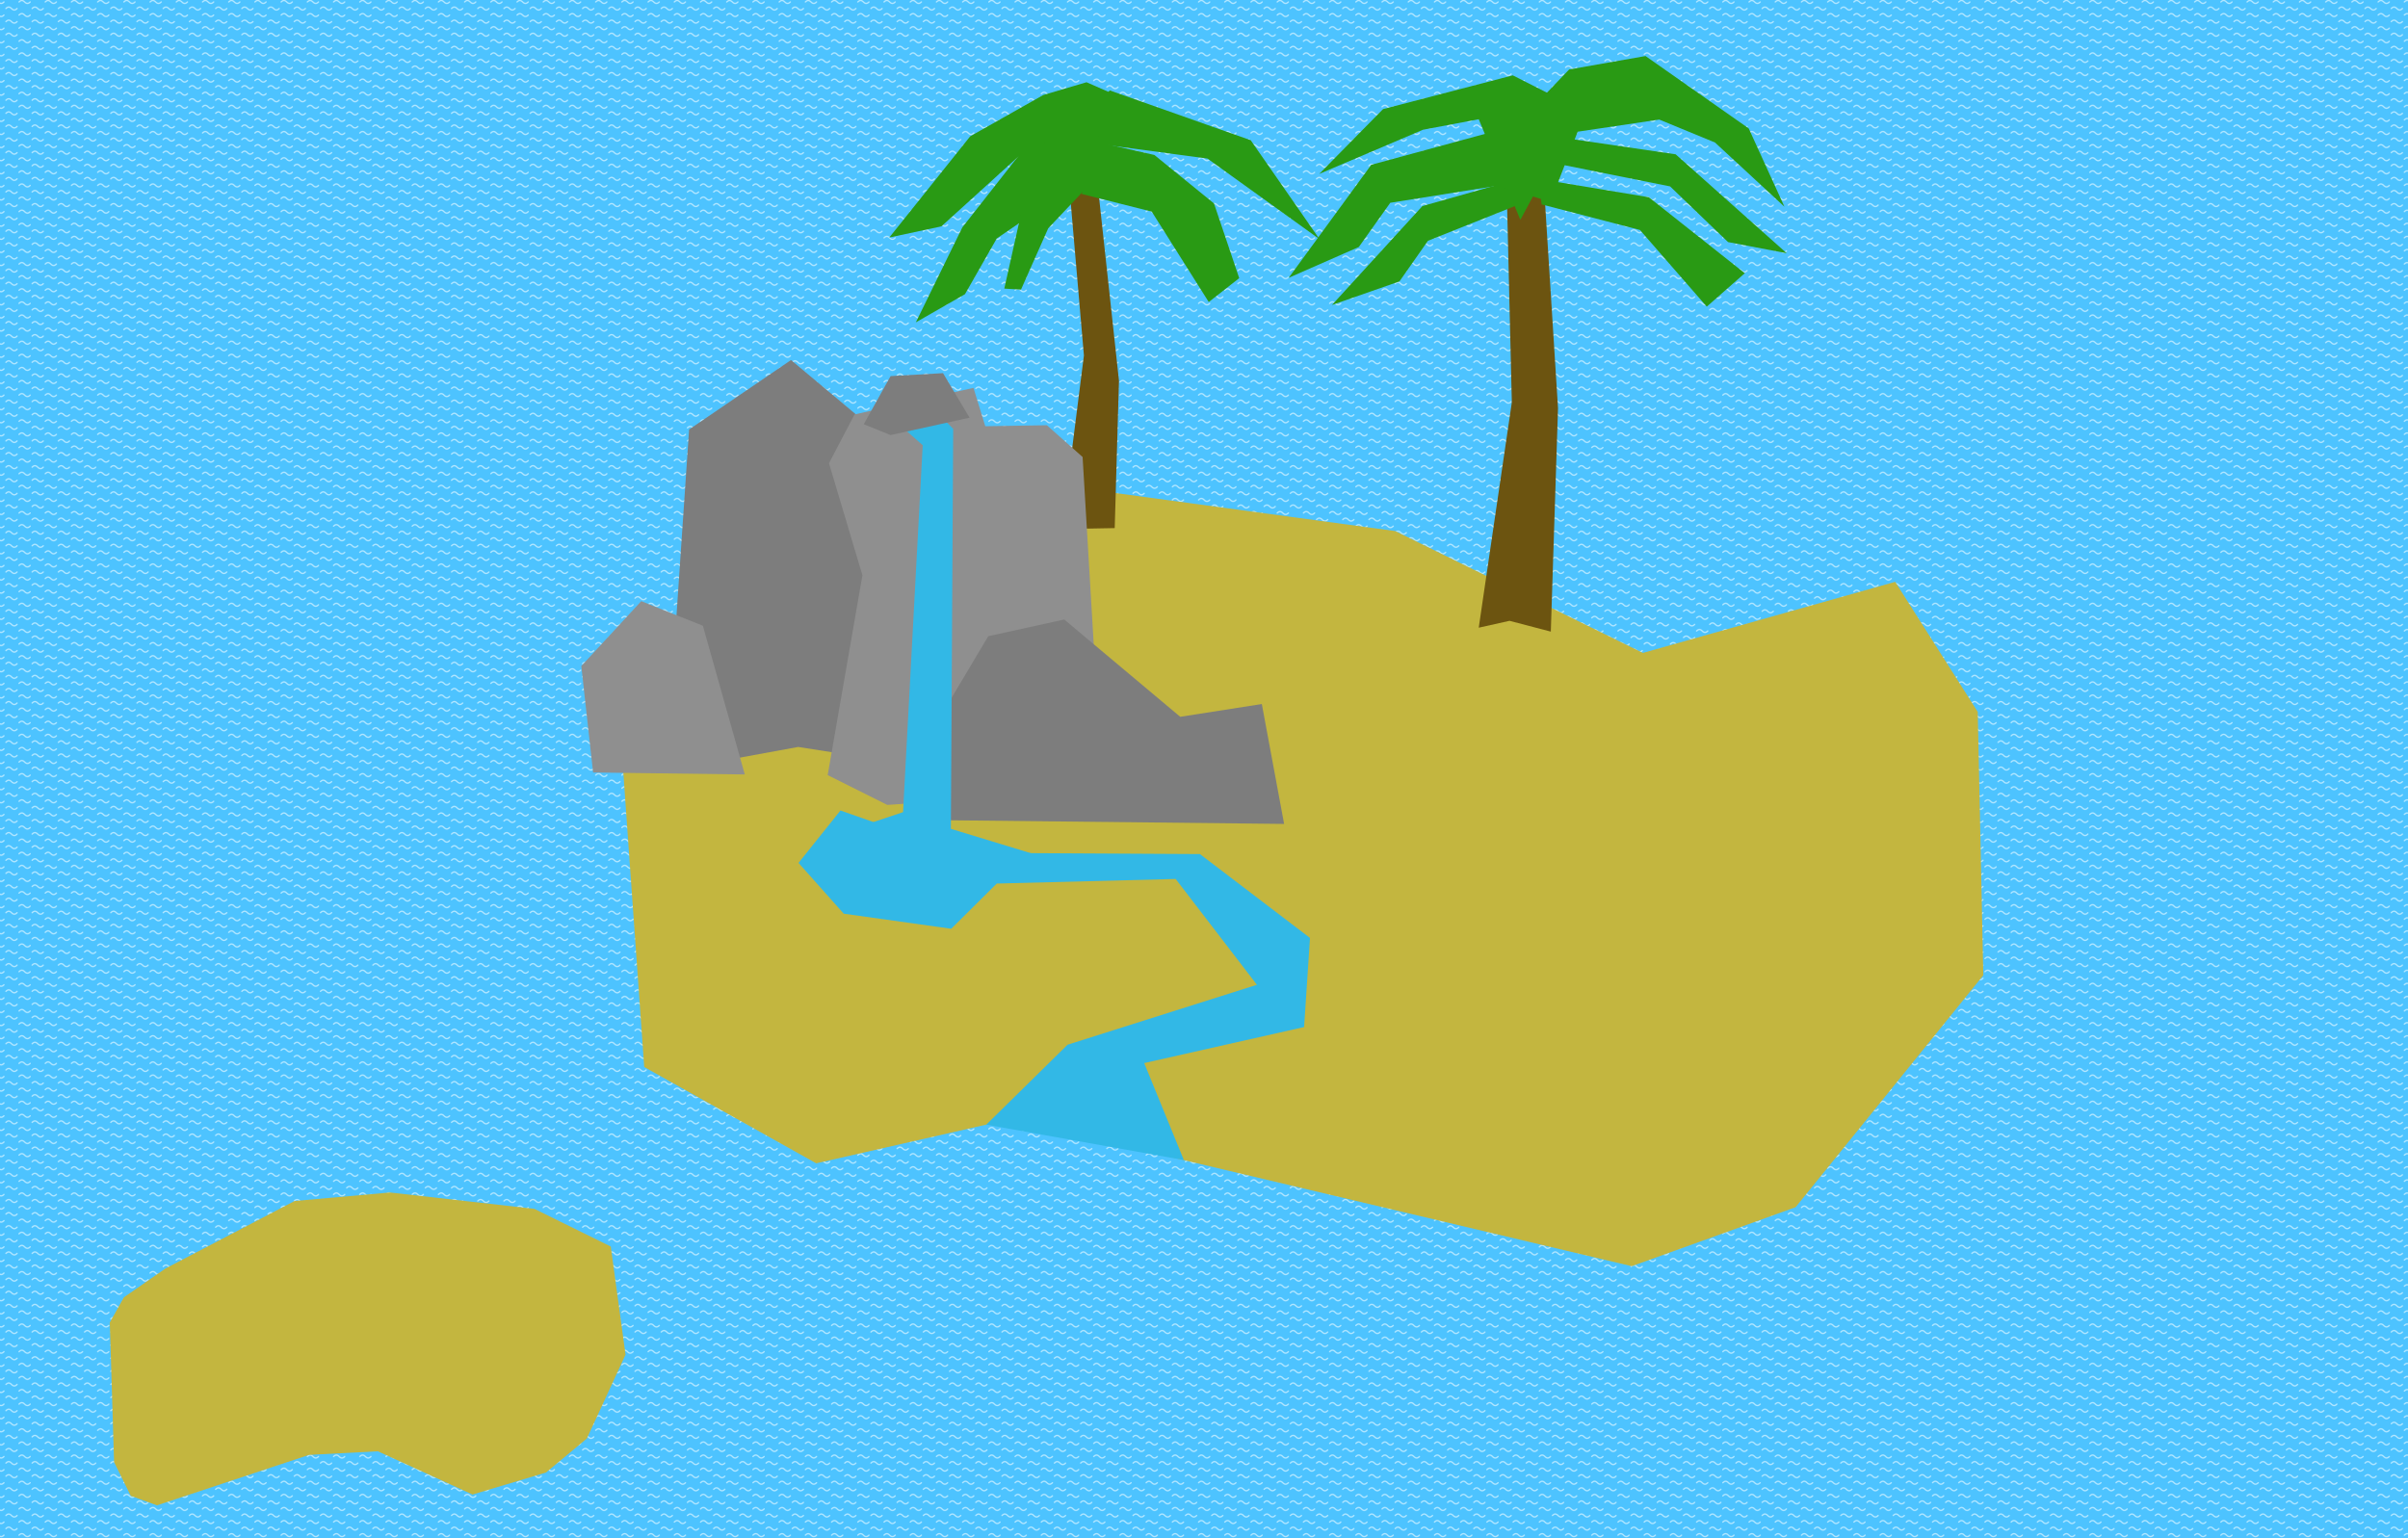 <svg xmlns="http://www.w3.org/2000/svg" width="1210" height="773" viewBox="-735 -3857 7349 4695">
  <defs id="Defs">
    <pattern id="Ocean" x="0" y="0" width="80" height="40" patternUnits="userSpaceOnUse">
      <rect x="0" y="0" width="80" height="40" fill="#4dc3ff"></rect>
      <path d="M 3 9 c 6 -6, 11 -6, 17 0 s 11 6, 17 0" stroke-width="4" stroke="#b3e6ff" stroke-linecap="round" fill="transparent"></path>
      <path d="M 43 29 c 6 -6, 11 -6, 17 0 s 11 6, 17 0" stroke-width="4" stroke="#b3e6ff" stroke-linecap="round" fill="transparent"></path>
    </pattern>
  </defs>
  <rect id="BackgroundRect" x="-745" y="-3867" width="7379" height="4725" fill="url(#Ocean)"></rect>
  <g id="EditableElements">
    <path d="M -230 15 L 164 -191 L 455 -217 L 896 -167 L 1129 -52 L 1174 278 L 1056 534 L 931 638 L 707 705 L 418 573 L 208 584 L -256 738 L -336 709 L -387 606 L -400 180 L -357 103" id="avatar0_path0" fill="rgb(195, 182, 63)" stroke="hsl(60, 100%, 50%)" stroke-width="0"></path>
    <path d="M 1231 -600 L 1162 -1573 L 1669 -2212 L 2125 -2426 L 3523 -2236 L 4279 -1864 L 5049 -2081 L 5301 -1684 L 5318 -880 L 4745 -172 L 4245 8 L 2349 -441 L 1756 -306" id="avatar0_path1" fill="rgb(195, 182, 63)" stroke="hsl(60, 100%, 50%)" stroke-width="0"></path>
    <path d="M 2506 -2242 L 2573 -2772 L 2530 -3270 L 2617 -3275 L 2680 -2695 L 2667 -2245" id="avatar0_path4" fill="rgb(108, 84, 16)" stroke="hsl(60, 100%, 50%)" stroke-width="0"></path>
    <path d="M 2210 -2959 L 2307 -3129 L 2567 -3307 L 2432 -3456 L 2202 -3163 L 2060 -2873" id="avatar0_path5" fill="rgb(41, 154, 20)" stroke="hsl(60, 100%, 50%)" stroke-width="0"></path>
    <path d="M 2954 -2935 L 2780 -3211 L 2566 -3265 L 2620 -3422 L 2788 -3384 L 2970 -3236 L 3047 -3008" id="avatar0_path6" fill="rgb(41, 154, 20)" stroke="hsl(60, 100%, 50%)" stroke-width="0"></path>
    <path d="M 2652 -3581 L 3082 -3429 L 3292 -3127 L 2950 -3373 L 2622 -3417 L 2550 -3475" id="avatar0_path7" fill="rgb(41, 154, 20)" stroke="hsl(60, 100%, 50%)" stroke-width="0"></path>
    <path d="M 2449 -3567 L 2226 -3441 L 1979 -3132 L 2138 -3166 L 2407 -3410 L 2658 -3471 L 2686 -3560 L 2581 -3606" id="avatar0_path8" fill="rgb(41, 154, 20)" stroke="hsl(60, 100%, 50%)" stroke-width="0"></path>
    <path d="M 2419 -3374 L 2330 -2976 L 2381 -2973 L 2464 -3160 L 2583 -3286 L 2639 -3425 L 2528 -3511" id="avatar0_path9" fill="rgb(41, 154, 20)" stroke="hsl(60, 100%, 50%)" stroke-width="0"></path>
    <path d="M 3872 -1962 L 3998 -1929 L 4020 -2611 L 3977 -3291 L 3864 -3252 L 3879 -2629 L 3778 -1941" id="avatar0_path3" fill="rgb(108, 84, 16)" stroke="hsl(90, 100%, 50%)" stroke-width="0"></path>
    <path d="M 3896 -3231 L 3623 -3122 L 3536 -2998 L 3330 -2926 L 3606 -3228 L 3893 -3309" id="avatar0_path10" fill="rgb(41, 154, 20)" stroke="hsl(90, 100%, 50%)" stroke-width="0"></path>
    <path d="M 3970 -3233 L 4270 -3155 L 4474 -2921 L 4590 -3023 L 4297 -3255 L 3960 -3311" id="avatar0_path11" fill="rgb(41, 154, 20)" stroke="hsl(90, 100%, 50%)" stroke-width="0"></path>
    <path d="M 3956 -3448 L 4379 -3386 L 4718 -3084 L 4539 -3118 L 4362 -3288 L 3968 -3367" id="avatar0_path13" fill="rgb(41, 154, 20)" stroke="hsl(90, 100%, 50%)" stroke-width="0"></path>
    <path d="M 3932 -3485 L 3450 -3354 L 3198 -3009 L 3412 -3103 L 3508 -3238 L 3910 -3302" id="avatar0_path14" fill="rgb(41, 154, 20)" stroke="hsl(90, 100%, 50%)" stroke-width="0"></path>
    <path d="M 3741 -3318 L 4054 -3645 L 4287 -3686 L 4602 -3465 L 4711 -3226 L 4499 -3422 L 4329 -3492 L 4080 -3455 L 3997 -3241" id="avatar0_path15" fill="rgb(41, 154, 20)" stroke="hsl(90, 100%, 50%)" stroke-width="0"></path>
    <path d="M 3882 -3627 L 3486 -3524 L 3291 -3326 L 3608 -3461 L 3778 -3493 L 3905 -3186 L 4087 -3523" id="avatar0_path16" fill="rgb(41, 154, 20)" stroke="hsl(90, 100%, 50%)" stroke-width="0"></path>
    <path d="M 1304 -1602 L 1368 -2546 L 1679 -2758 L 1992 -2496 L 2045 -1523 L 1701 -1577 L 1417 -1525" id="avatar0_path17" fill="rgb(125, 125, 125)" stroke="hsl(90, 100%, 50%)" stroke-width="0"></path>
    <path d="M 2626 -1503 L 2569 -2462 L 2460 -2559 L 2272 -2556 L 2236 -2673 L 1873 -2592 L 1795 -2443 L 1897 -2101 L 1791 -1491 L 1973 -1400 L 2445 -1432" id="avatar0_path18" fill="rgb(143, 143, 143)" stroke="hsl(90, 100%, 50%)" stroke-width="0"></path>
    <path d="M 1538 -1493 L 1410 -1947 L 1222 -2022 L 1039 -1824 L 1075 -1499" id="avatar0_path20" fill="rgb(143, 143, 143)" stroke="hsl(90, 100%, 50%)" stroke-width="0"></path>
    <path d="M 2084 -1354 L 3184 -1342 L 3116 -1708 L 2867 -1669 L 2513 -1966 L 2281 -1915 L 2133 -1666" id="avatar0_path21" fill="rgb(125, 125, 125)" stroke="hsl(90, 100%, 50%)" stroke-width="0"></path>
    <path d="M 2115 -2608 L 2174 -2548 L 2167 -1327 L 2469 -1235 L 2023 -1156 L 1845 -1319 L 2021 -1378 L 2081 -2498 L 1988 -2580" id="avatar0_path23" fill="rgb(50, 184, 230)" stroke="hsl(90, 100%, 50%)" stroke-width="0"></path>
    <path d="M 1901 -2562 L 1983 -2709 L 2143 -2718 L 2224 -2582 L 1983 -2529" id="avatar0_path24" fill="rgb(125, 125, 125)" stroke="hsl(90, 100%, 50%)" stroke-width="0"></path>
    <path d="M 2197 -1254 L 2927 -1250 L 3263 -994 L 3245 -722 L 2757 -612 L 2878 -316 L 2275 -424 L 2523 -668 L 3101 -851 L 2853 -1174 L 2307 -1160 L 2168 -1022 L 1840 -1068 L 1702 -1223 L 1830 -1383" id="avatar0_path25" fill="rgb(50, 184, 230)" stroke="hsl(90, 100%, 50%)" stroke-width="0"></path>
  </g>
</svg>
